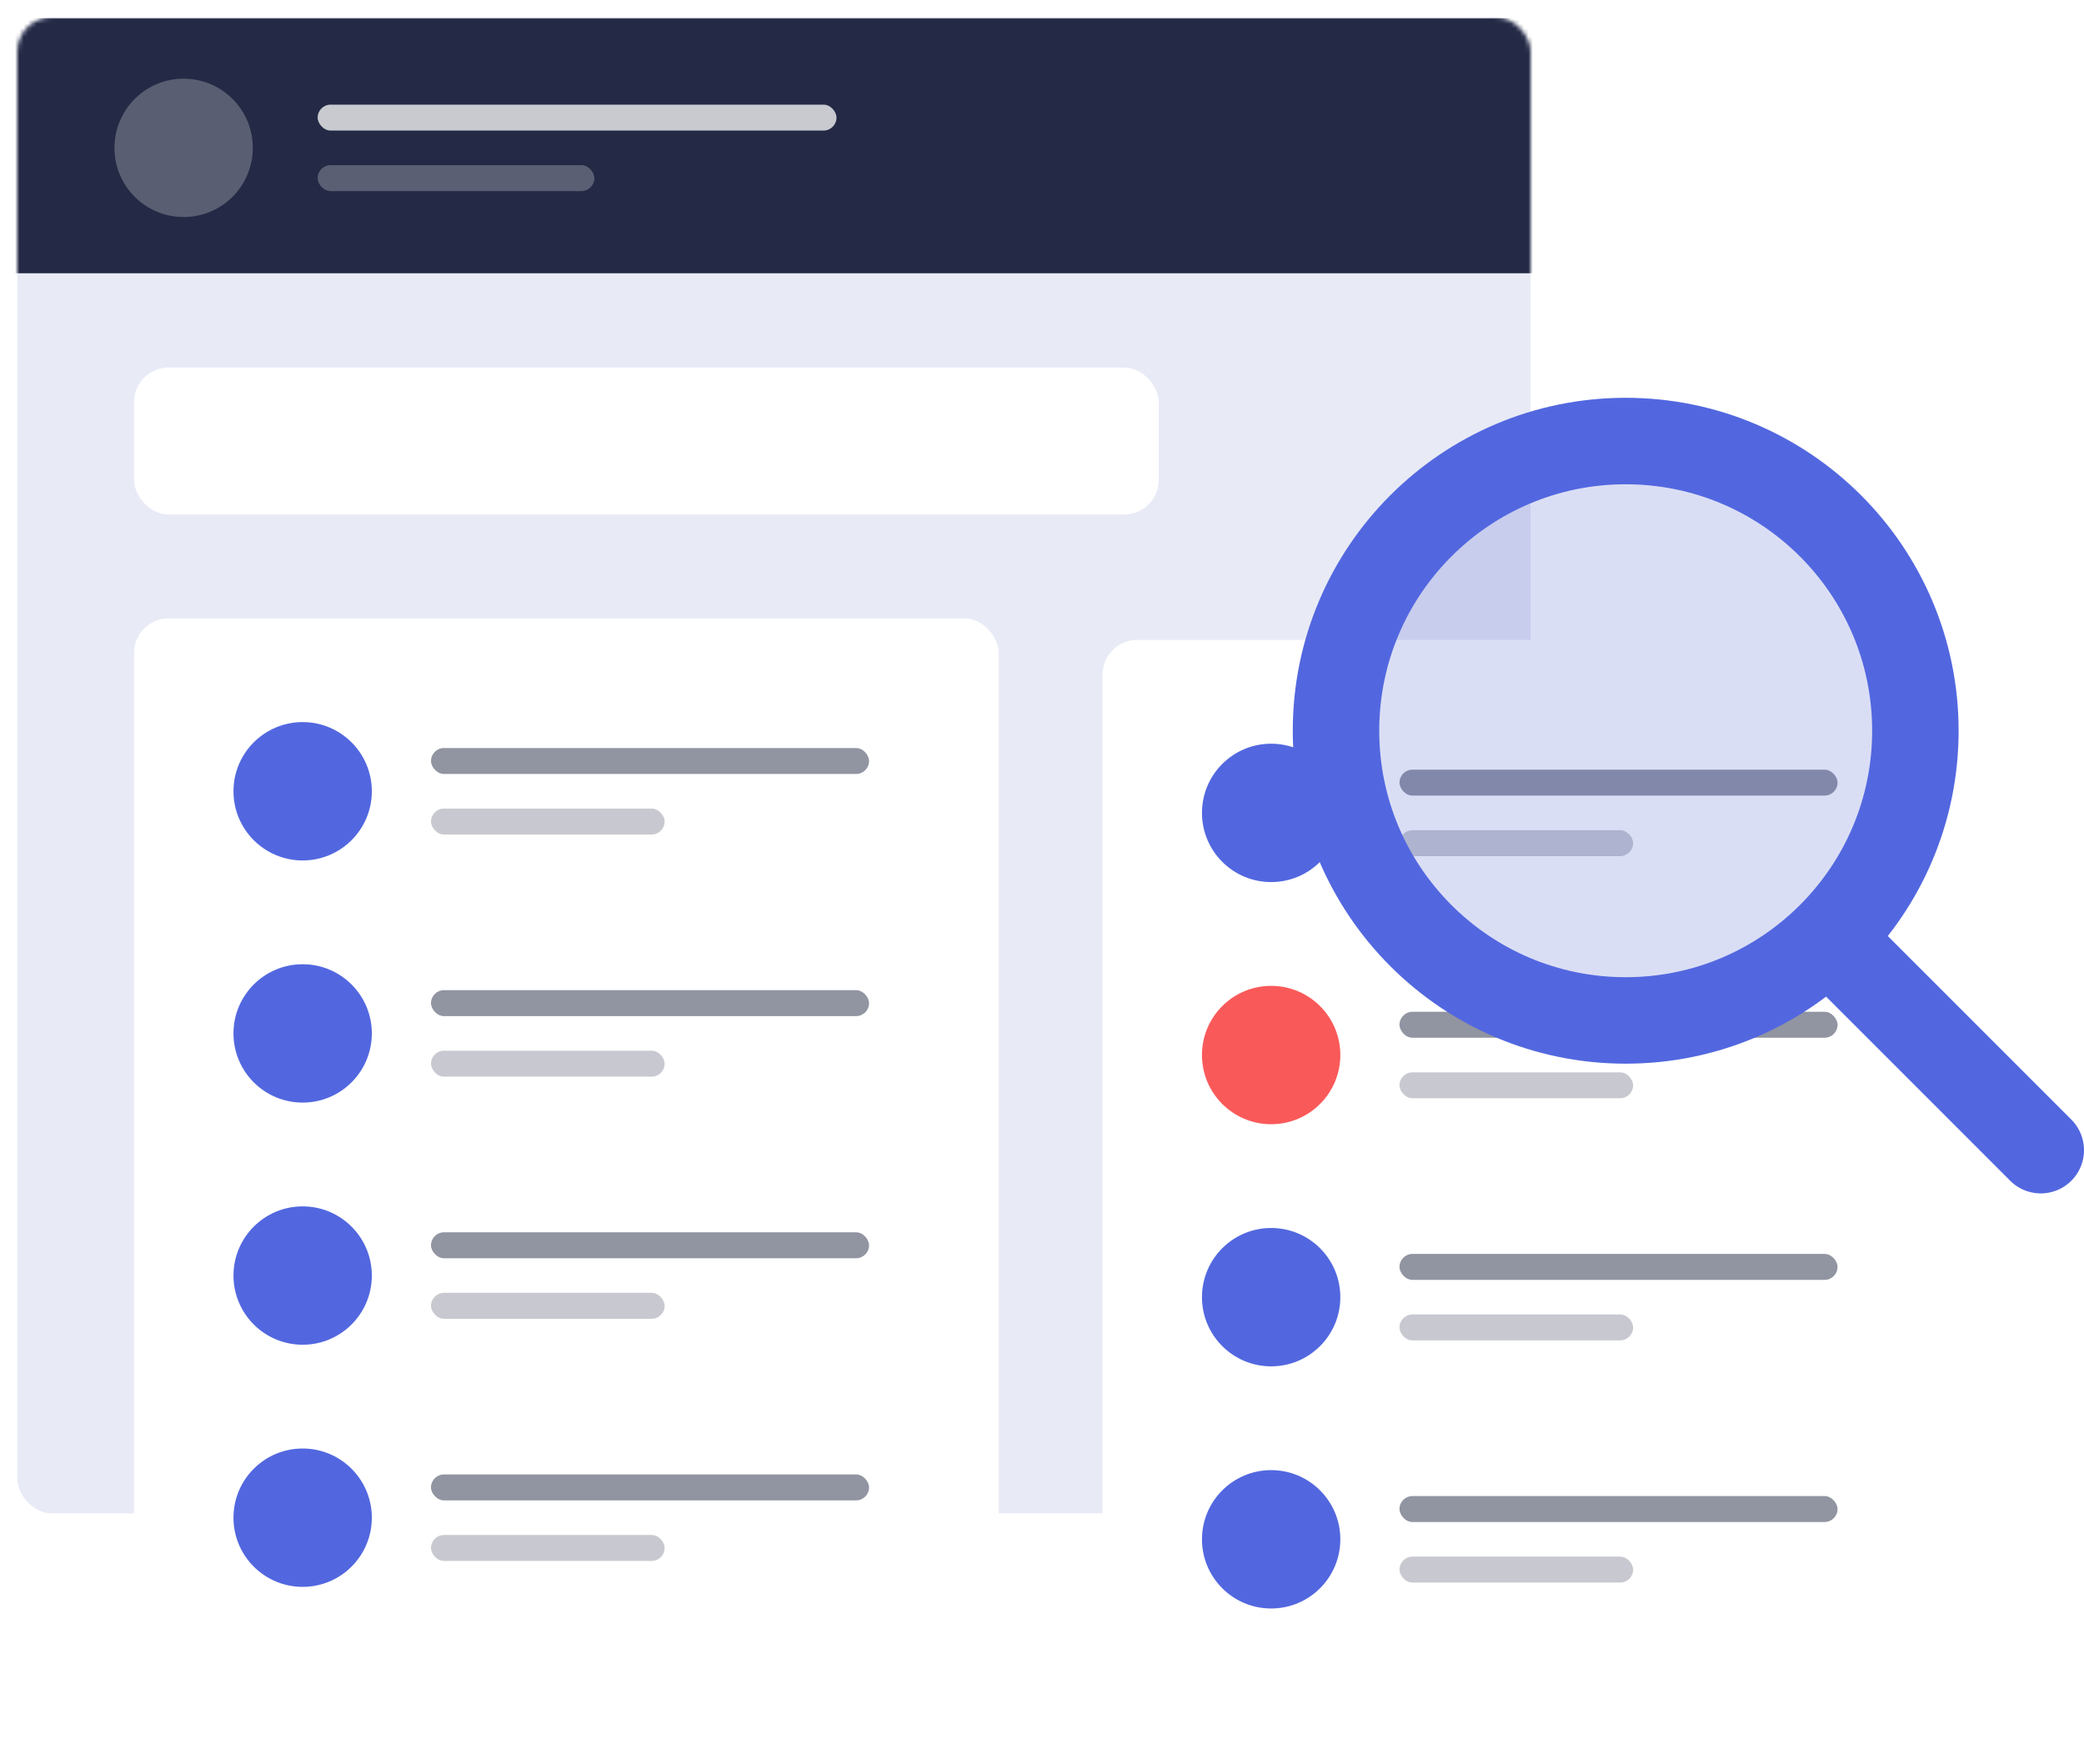 
<svg width="482" height="408" fill="none" xmlns="http://www.w3.org/2000/svg"><g filter="url(#a)"><rect x="4" width="350" height="346" rx="8" fill="#E8EAF6"/><mask id="b" style="mask-type:luminance" maskUnits="userSpaceOnUse" x="4" y="0" width="350" height="346"><rect x="4" width="350" height="346" rx="8" fill="#fff"/></mask><g mask="url(#b)"><path fill="#242A45" d="M.47.197h547v59H.47z"/><g fill="#fff"><circle opacity=".245" cx="42.47" cy="30.197" r="16"/><rect opacity=".75" x="73.47" y="20.197" width="120" height="6" rx="3"/><rect opacity=".25" x="73.47" y="34.197" width="64" height="6" rx="3"/></g></g></g><g filter="url(#c)"><rect x="31" y="138" width="200" height="255" rx="8" fill="#fff"/></g><rect opacity=".5" x="99.683" y="173" width="101.317" height="6" rx="3" fill="#242A45"/><circle cx="70" cy="183" r="16" fill="#5267DF"/><rect opacity=".25" x="99.683" y="187" width="54.036" height="6" rx="3" fill="#242A45"/><circle cx="70" cy="239" r="16" fill="#5267DF"/><rect opacity=".5" x="99.683" y="229" width="101.317" height="6" rx="3" fill="#242A45"/><rect opacity=".25" x="99.683" y="243" width="54.036" height="6" rx="3" fill="#242A45"/><circle cx="70" cy="295" r="16" fill="#5267DF"/><rect opacity=".5" x="99.683" y="285" width="101.317" height="6" rx="3" fill="#242A45"/><rect opacity=".25" x="99.683" y="299" width="54.036" height="6" rx="3" fill="#242A45"/><circle cx="70" cy="351" r="16" fill="#5267DF"/><rect opacity=".5" x="99.683" y="341" width="101.317" height="6" rx="3" fill="#242A45"/><rect opacity=".25" x="99.683" y="355" width="54.036" height="6" rx="3" fill="#242A45"/><g filter="url(#d)"><g filter="url(#e)"><rect x="255" y="138" width="200" height="255" rx="8" fill="#fff"/></g><rect opacity=".5" x="323.683" y="173" width="101.317" height="6" rx="3" fill="#242A45"/><circle cx="294" cy="183" r="16" fill="#5267DF"/><rect opacity=".25" x="323.683" y="187" width="54.036" height="6" rx="3" fill="#242A45"/><circle cx="294" cy="239" r="16" fill="#FA5959"/><rect opacity=".5" x="323.683" y="229" width="101.317" height="6" rx="3" fill="#242A45"/><rect opacity=".25" x="323.683" y="243" width="54.036" height="6" rx="3" fill="#242A45"/><circle cx="294" cy="295" r="16" fill="#5267DF"/><rect opacity=".5" x="323.683" y="285" width="101.317" height="6" rx="3" fill="#242A45"/><rect opacity=".25" x="323.683" y="299" width="54.036" height="6" rx="3" fill="#242A45"/><circle cx="294" cy="351" r="16" fill="#5267DF"/><rect opacity=".5" x="323.683" y="341" width="101.317" height="6" rx="3" fill="#242A45"/><rect opacity=".25" x="323.683" y="355" width="54.036" height="6" rx="3" fill="#242A45"/></g><rect x="31" y="85" width="237" height="34" rx="8" fill="#fff"/><g stroke="#5267DF" stroke-width="20"><circle cx="376" cy="169" r="67" fill="#495DCF" fill-opacity=".2"/><path d="m423 217 49 49" stroke-linecap="round" stroke-linejoin="round"/></g><defs><filter id="a" x="0" y="0" width="358" height="354" filterUnits="userSpaceOnUse" color-interpolation-filters="sRGB"><feFlood flood-opacity="0" result="BackgroundImageFix"/><feColorMatrix in="SourceAlpha" type="matrix" values="0 0 0 0 0 0 0 0 0 0 0 0 0 0 0 0 0 0 127 0" result="hardAlpha"/><feOffset dy="4"/><feGaussianBlur stdDeviation="2"/><feComposite in2="hardAlpha" operator="out"/><feColorMatrix type="matrix" values="0 0 0 0 0 0 0 0 0 0 0 0 0 0 0 0 0 0 0.25 0"/><feBlend mode="normal" in2="BackgroundImageFix" result="effect1_dropShadow_0_967"/><feBlend mode="normal" in="SourceGraphic" in2="effect1_dropShadow_0_967" result="shape"/></filter><filter id="c" x="21" y="133" width="220" height="275" filterUnits="userSpaceOnUse" color-interpolation-filters="sRGB"><feFlood flood-opacity="0" result="BackgroundImageFix"/><feColorMatrix in="SourceAlpha" type="matrix" values="0 0 0 0 0 0 0 0 0 0 0 0 0 0 0 0 0 0 127 0" result="hardAlpha"/><feOffset dy="5"/><feGaussianBlur stdDeviation="5"/><feColorMatrix type="matrix" values="0 0 0 0 0.285 0 0 0 0 0.364 0 0 0 0 0.811 0 0 0 0.083 0"/><feBlend mode="normal" in2="BackgroundImageFix" result="effect1_dropShadow_0_967"/><feBlend mode="normal" in="SourceGraphic" in2="effect1_dropShadow_0_967" result="shape"/></filter><filter id="d" x="245" y="133" width="220" height="275" filterUnits="userSpaceOnUse" color-interpolation-filters="sRGB"><feFlood flood-opacity="0" result="BackgroundImageFix"/><feColorMatrix in="SourceAlpha" type="matrix" values="0 0 0 0 0 0 0 0 0 0 0 0 0 0 0 0 0 0 127 0" result="hardAlpha"/><feOffset dy="5"/><feGaussianBlur stdDeviation="5"/><feColorMatrix type="matrix" values="0 0 0 0 0.285 0 0 0 0 0.364 0 0 0 0 0.811 0 0 0 0.083 0"/><feBlend mode="normal" in2="BackgroundImageFix" result="effect1_dropShadow_0_967"/><feBlend mode="normal" in="SourceGraphic" in2="effect1_dropShadow_0_967" result="shape"/></filter><filter id="e" x="245" y="133" width="220" height="275" filterUnits="userSpaceOnUse" color-interpolation-filters="sRGB"><feFlood flood-opacity="0" result="BackgroundImageFix"/><feColorMatrix in="SourceAlpha" type="matrix" values="0 0 0 0 0 0 0 0 0 0 0 0 0 0 0 0 0 0 127 0" result="hardAlpha"/><feOffset dy="5"/><feGaussianBlur stdDeviation="5"/><feColorMatrix type="matrix" values="0 0 0 0 0.285 0 0 0 0 0.364 0 0 0 0 0.811 0 0 0 0.083 0"/><feBlend mode="normal" in2="BackgroundImageFix" result="effect1_dropShadow_0_967"/><feBlend mode="normal" in="SourceGraphic" in2="effect1_dropShadow_0_967" result="shape"/></filter></defs></svg>